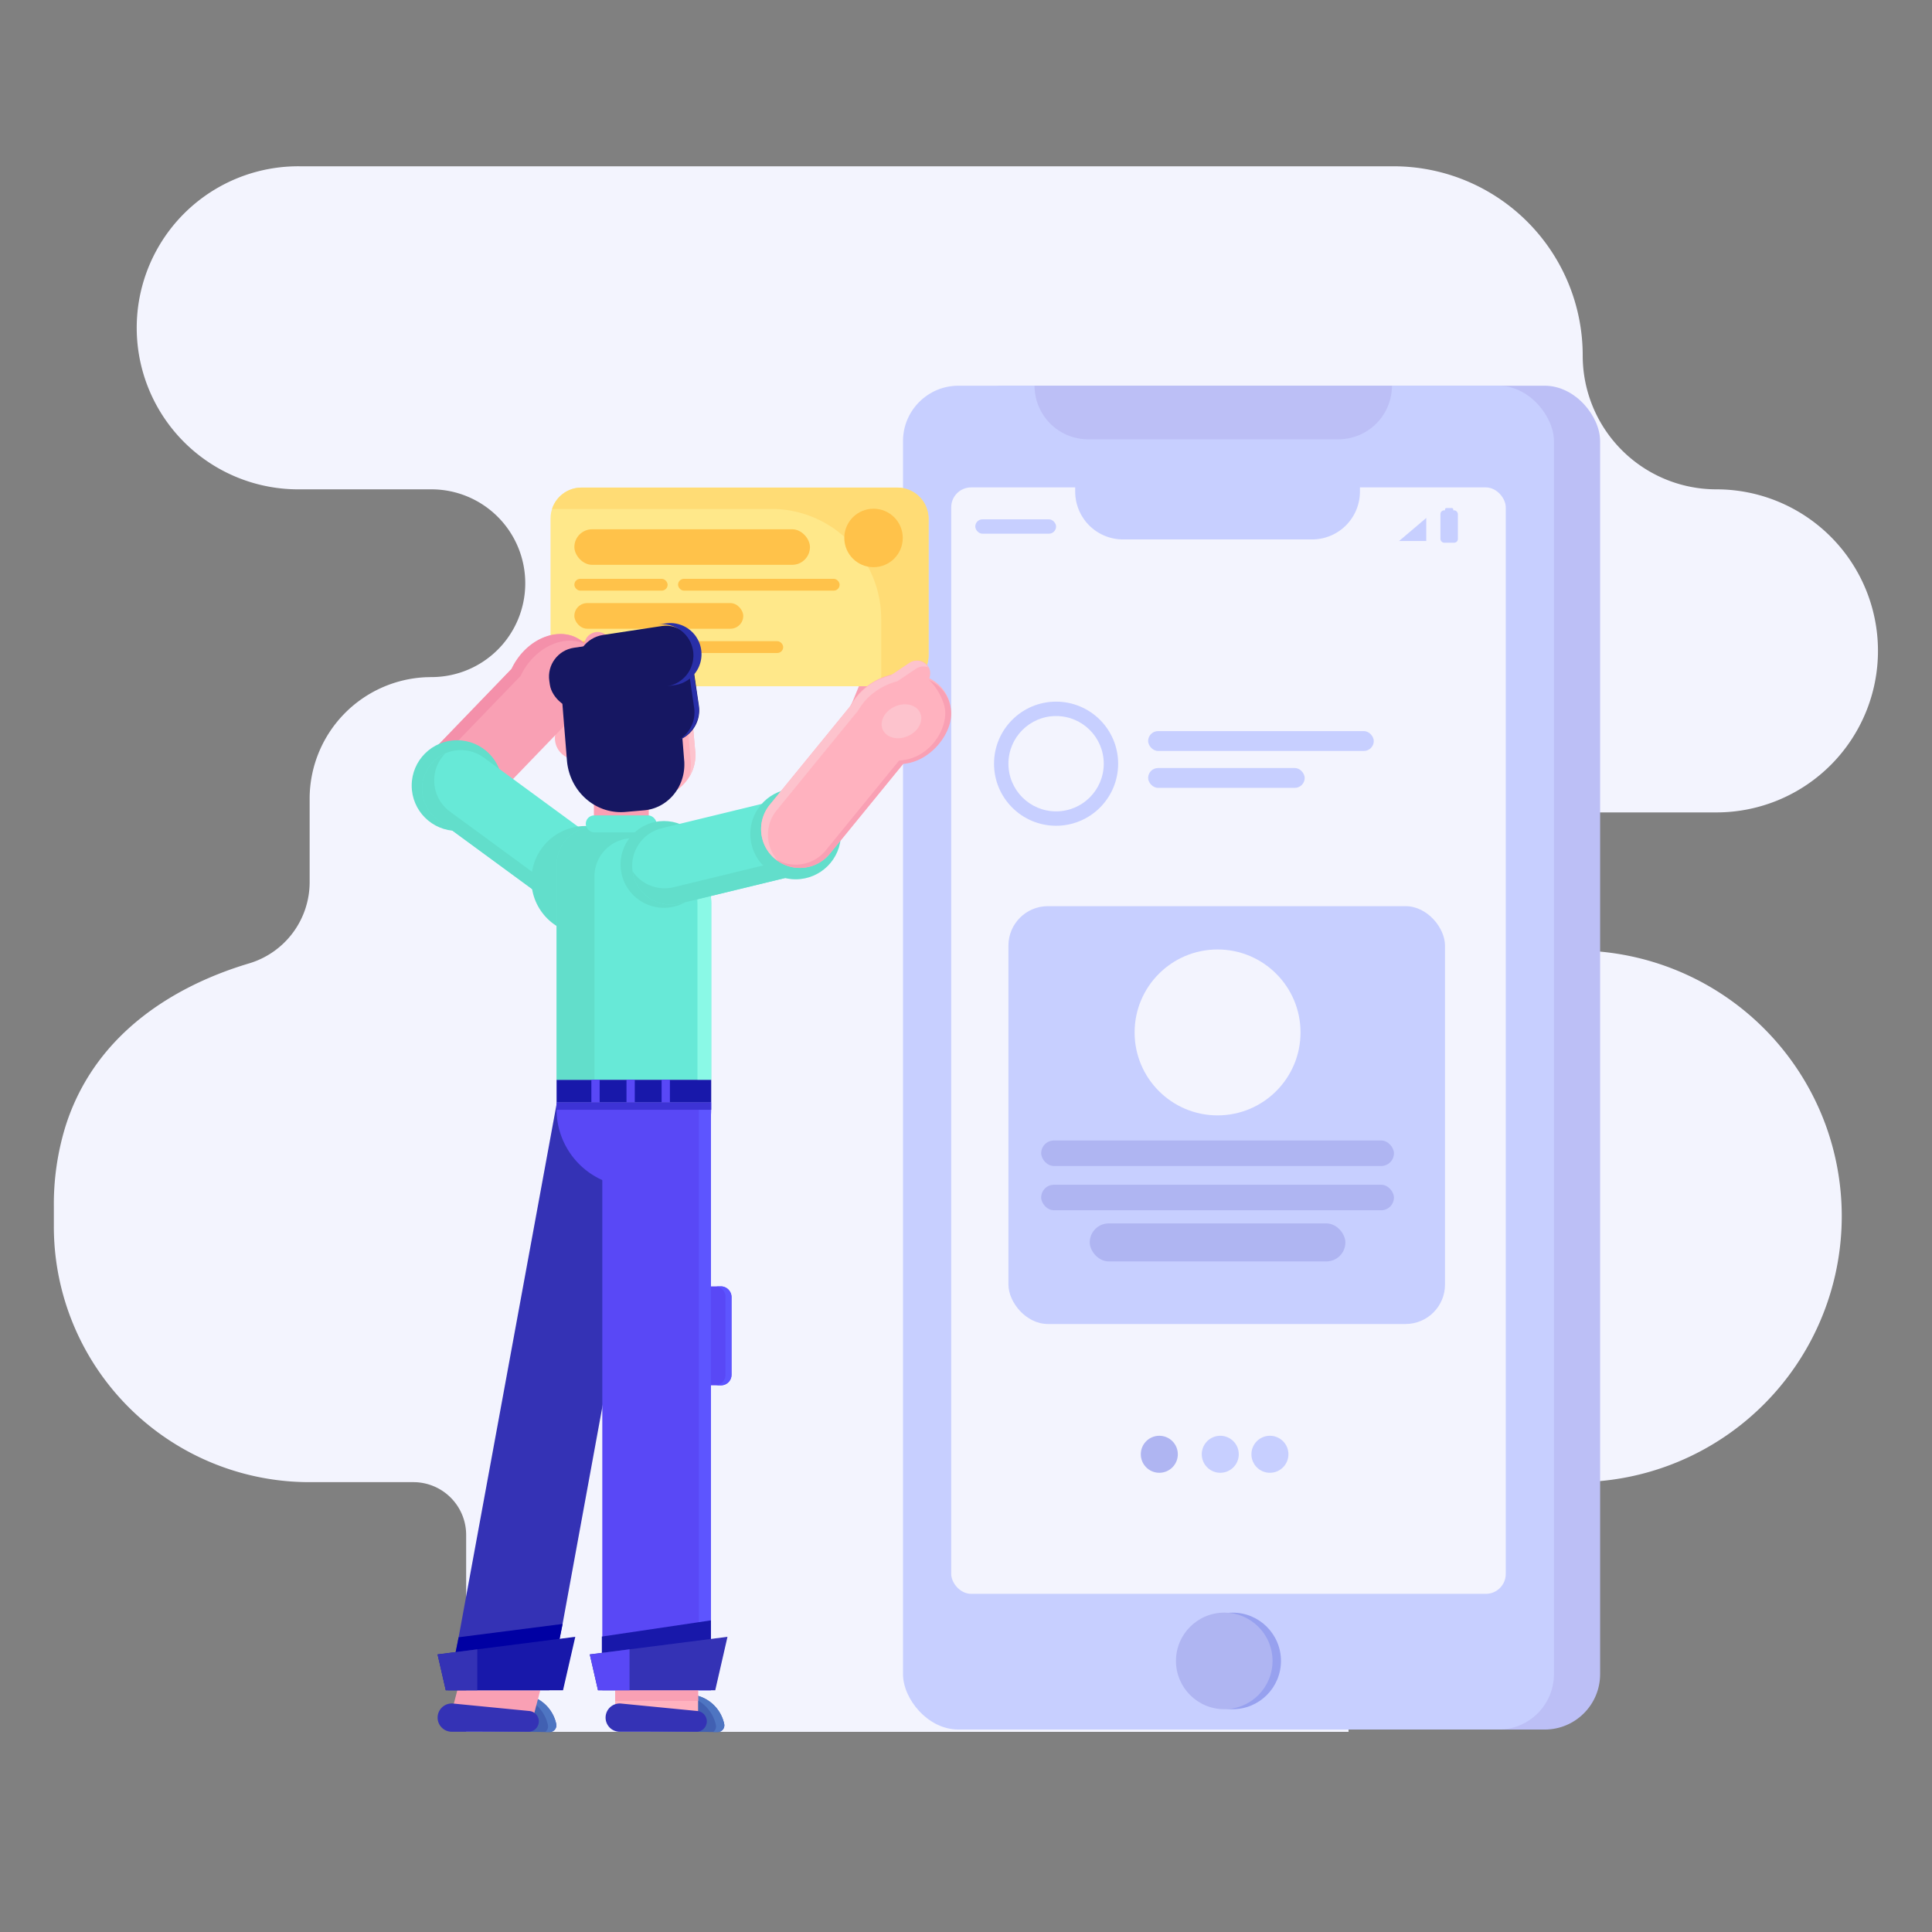 <svg viewBox="0 0 1000 1000" xmlns="http://www.w3.org/2000/svg"><rect x="0" y="0" width="1000" height="1000" fill="#808080" stroke="none"/><path d="m945.56 584a137.78 137.78 0 0 1 -32.56 142.86q-4.18 4.18-8.71 8a137.3 137.3 0 0 1 -84.29 32.24c-1.42 0-2.85.06-4.27.06h-90.37a27.33 27.33 0 0 0 -27.36 27.32v101.91h-456.72v-101.91a27.32 27.32 0 0 0 -27.28-27.32h-53.73a132.33 132.33 0 0 1 -132.4-132.4v-10.41a137.16 137.16 0 0 1 5.72-40.35 113.22 113.22 0 0 1 13.12-28.38c21.42-33.26 56.75-49.39 82.32-57a43.91 43.91 0 0 0 31.24-42.1v-43a63 63 0 0 1 60.35-63c.89 0 1.77-.06 2.67-.06a48.52 48.52 0 0 0 48.58-48.59 48.58 48.58 0 0 0 -48.58-48.59h-68a83.61 83.61 0 1 1 0-167.21h566a97.93 97.93 0 0 1 97.92 97.92 69.19 69.19 0 0 0 69.13 69.29 83.61 83.61 0 1 1 .17 167.22h-178.86a35.14 35.14 0 0 0 -5.84.48 35.75 35.75 0 0 0 5.84 71h106.05a137.72 137.72 0 0 1 129.86 92z" fill="#f3f4fe"/><rect fill="#bcbff6" height="695.57" rx="28.7" width="336.93" x="491.29" y="199.64"/><rect fill="#c7cfff" height="695.57" rx="28.7" width="336.93" x="467.39" y="199.64"/><rect fill="#f3f4fe" height="572.69" rx="10.31" width="287.04" x="492.34" y="252.28"/><path d="m535.48 199.64h185a0 0 0 0 1 0 0 27.74 27.74 0 0 1 -27.74 27.74h-129.52a27.74 27.74 0 0 1 -27.74-27.74 0 0 0 0 1 0 0z" fill="#bcbff6"/><path d="m556.52 251.45h147.38a0 0 0 0 1 0 0v3a24.76 24.76 0 0 1 -24.76 24.76h-97.86a24.76 24.76 0 0 1 -24.76-24.76v-3a0 0 0 0 1 0 0z" fill="#c7cfff"/><circle cx="638.04" cy="859.69" fill="#97a1ef" r="24.99"/><circle cx="633.67" cy="859.69" fill="#afb5f2" r="24.99"/><g fill="#c7cfff"><rect height="16.76" rx="1.92" width="9.02" x="745.57" y="264.15"/><rect height="4.7" rx=".7" width="4.29" x="747.93" y="262.97"/><path d="m724.15 280.03h14.08v-11.94z"/><circle cx="631.61" cy="752.73" r="9.58"/></g><circle cx="600.06" cy="752.73" fill="#afb5f2" r="9.58"/><circle cx="657.31" cy="752.73" fill="#c7cfff" r="9.58"/><circle cx="546.63" cy="395.29" fill="#c7cfff" r="32.12"/><circle cx="546.63" cy="395.29" fill="#f3f4fe" r="24.67"/><g fill="#c7cfff"><rect height="10.27" rx="5.14" width="116.8" x="594.27" y="378.42"/><rect height="10.27" rx="5.14" width="81.04" x="594.27" y="397.53"/><rect height="7.44" rx="3.72" width="41.83" x="504.8" y="268.8"/><rect height="216.27" rx="20.41" width="225.97" x="521.96" y="469.03"/></g><g fill="#afb5f2"><rect height="19.68" rx="9.84" width="132.32" x="564.05" y="633.23"/><rect height="13.2" rx="6.6" width="182.59" x="538.91" y="613.23"/><rect height="13.2" rx="6.6" width="182.59" x="538.91" y="590.32"/></g><circle cx="630.21" cy="534.38" fill="#f3f4fe" r="42.94"/><rect fill="#5948f6" height="51.21" rx="5.43" width="21.32" x="357.31" y="665.83"/><path d="m378.63 671.26v40.35a5.42 5.42 0 0 1 -5.42 5.43h-3.12a5.43 5.43 0 0 0 5.43-5.43v-40.35a5.43 5.43 0 0 0 -5.43-5.43h3.12a5.42 5.42 0 0 1 5.42 5.43z" fill="#5d55ff"/><rect fill="#f9a0b4" height="31.03" rx="6.88" transform="matrix(.924 .381 -.381 .924 171.92 -144.12)" width="13.76" x="442.64" y="346.12"/><rect fill="#ffe88a" height="102.85" rx="16.02" width="195.66" x="284.96" y="252.35"/><path d="m480.62 268.37v70.82a16 16 0 0 1 -16 16h-9.31a15.62 15.62 0 0 0 .8-5v-29.79a57 57 0 0 0 -57-57h-113.35a16 16 0 0 1 15.23-11h163.61a16 16 0 0 1 16.02 15.97z" fill="#ffdc75"/><g fill="#ffc24a"><circle cx="452.14" cy="278.44" r="15.13"/><rect height="18.4" rx="9.2" width="121.94" x="297.29" y="273.95"/><rect height="13.27" rx="6.64" width="87.42" x="297.29" y="312.16"/><rect height="6.12" rx="3.06" width="48.27" x="297.29" y="299.59"/><rect height="6.12" rx="3.06" width="108.09" x="297.29" y="331.88"/><rect height="6.12" rx="3.06" width="83.63" x="350.96" y="299.59"/></g><path d="m249.67 896.09 34.78.43a3.48 3.48 0 0 0 3.45-4.19 19.33 19.33 0 0 0 -38.23 3.76z" fill="#4160b2"/><path d="m264.27 877.59h.66a19.34 19.34 0 0 1 18.67 15.32 3.49 3.49 0 0 1 -1.45 3.59h2.3a3.49 3.49 0 0 0 3.45-4.2 19.34 19.34 0 0 0 -23.63-14.74z" fill="#4e75c2"/><path d="m336.61 896.09 34.78.43a3.47 3.47 0 0 0 3.45-4.19 19.33 19.33 0 0 0 -38.23 3.76z" fill="#4160b2"/><path d="m351.21 877.59h.66a19.33 19.33 0 0 1 18.67 15.32 3.47 3.47 0 0 1 -1.45 3.59h2.3a3.49 3.49 0 0 0 3.45-4.2 19.34 19.34 0 0 0 -23.63-14.74z" fill="#4e75c2"/><circle cx="298.21" cy="382.08" fill="#ffb2bf" r="10.99"/><g fill="#f9a0b4"><rect height="28.9" rx="6.88" transform="matrix(-.441 -.898 .898 -.441 104.17 791.37)" width="13.76" x="291.74" y="348.79"/><rect height="35.93" rx="6.88" transform="matrix(-.917 -.399 .399 -.917 447 781.42)" width="13.76" x="297.87" y="326.27"/><path d="m240.17 424.53a20.06 20.06 0 0 1 -23.57-24.53l.21-.75c.07-.25.15-.49.23-.73s.06-.19.1-.29.11-.31.17-.48c.15-.39.3-.78.48-1.15s.25-.53.38-.8a20.79 20.79 0 0 1 1.4-2.35c.15-.21.29-.42.45-.61a7.31 7.31 0 0 1 .48-.62 17 17 0 0 1 1.13-1.28l41.76-43.28 4.66-4.83a23.17 23.17 0 0 1 1.71-1.59 20.05 20.05 0 0 1 27.15 29.43l-46.41 48.16a19.88 19.88 0 0 1 -10.33 5.7z"/><ellipse cx="284.99" cy="353.41" rx="26.91" ry="21.22" transform="matrix(.563 -.827 .827 .563 -167.52 390.17)"/></g><path d="m300.14 331.17c-9.69-6.6-24.32-2-32.68 10.3a33 33 0 0 0 -2.76 4.87l-1.31 1.35-41.76 43.31c-.39.41-.77.85-1.13 1.28a5.7 5.7 0 0 0 -.48.62c-.16.2-.3.4-.45.61a18.71 18.71 0 0 0 -1.39 2.36c-.14.25-.27.52-.39.79s-.33.76-.47 1.15c-.07.17-.13.32-.18.48a1.66 1.66 0 0 0 -.1.29c-.08.24-.16.48-.23.72s-.14.52-.21.76a20.07 20.07 0 0 0 10.27 22.69 20.06 20.06 0 0 1 -5.48-19.22l.21-.76c.07-.25.15-.48.24-.73a1.52 1.52 0 0 1 .09-.28 4.84 4.84 0 0 1 .18-.49c.14-.38.3-.77.48-1.15s.24-.52.38-.79a19.52 19.52 0 0 1 1.4-2.36c.14-.21.28-.41.44-.61s.31-.42.48-.62c.36-.43.74-.87 1.14-1.28l35.43-36.72 6.32-6.55 1.3-1.35a33.86 33.86 0 0 1 10.52-12.94c7.24-5.33 16-6.85 22.83-3.51a17.23 17.23 0 0 0 -2.69-2.22z" fill="#f490aa"/><circle cx="236.55" cy="406.61" fill="#62decb" r="23.46"/><path d="m218.54 406.87a20.07 20.07 0 0 1 31.87-14.74l16.42 12 1.43 1.06 36.06 26.43a20 20 0 0 1 4.31 28 20.07 20.07 0 0 1 -28 4.32l-4.78-3.5-28.23-20.7-2.19-1.61-18.72-13.72a20 20 0 0 1 -8.17-17.54z" fill="#67e9d7"/><path d="m306.8 461.86a20.07 20.07 0 0 1 -26.19 2.14l-4.78-3.5-28.23-20.7-2.19-1.61-18.71-13.71a20 20 0 0 1 3.78-34.48 18.66 18.66 0 0 0 -1.85 2.18 19.78 19.78 0 0 0 -3.83 10.4 20.06 20.06 0 0 0 8.2 17.58l18.72 13.71 2.18 1.61 28.23 20.7 4.78 3.49a20 20 0 0 0 18.43 2.77c.46-.17.96-.36 1.46-.58z" fill="#62decb"/><circle cx="303.08" cy="455.58" fill="#62decb" r="28.04"/><path d="m307.47 393.03h28.26v45.56h-28.26z" fill="#ffb2bf"/><path d="m307.47 393.03h28.26v30.7h-28.26z" fill="#f9a0b4"/><path d="m276.46 887.04 3.18-12.16h-42.93l-3.17 12.16z" fill="#f9a0b4"/><path d="m340.51 571.32-49.32 269.23-5.33 26.7-1.52 7.63h-52.43l1.52-7.63 3.96-19.81 50.81-276.57z" fill="#3432b5"/><path d="m288.09 570.56h80a0 0 0 0 1 0 0v3.73a40 40 0 0 1 -40 40 40 40 0 0 1 -40-40v-3.73a0 0 0 0 1 0 0z" fill="#5948f6"/><path d="m311.75 571.32h56.22v303.56h-56.22z" fill="#5948f6"/><path d="m361.73 571.32h6.24v303.56h-6.24z" fill="#5d55ff"/><path d="m318.4 874.88h42.93v12.16h-42.93z" fill="#ffb2bf"/><path d="m318.4 874.88h42.93v5.52h-42.93z" fill="#f9a0b4"/><path d="m288.09 570.56h80.03v3.86h-80.03z" fill="#3d33d5"/><path d="m293.31 352.39.21 2.43.21 2.34.32 3.63.2 2.29.13 1.49.11 1.21 1.85 20.9v.19l.17 1.92a25.85 25.85 0 0 0 .8 4.53c.05.2.1.4.16.59 3.24 11.12 13.51 19.23 25.67 20.21a31 31 0 0 0 5 0l10-.8c12.62-1 22.1-11.16 21.78-23 0-.43 0-.88-.08-1.32l-2.56-28.91-.09-1-.11-1.24-.11-1.31a19.23 19.23 0 0 0 -1.07-4.87 21.47 21.47 0 0 0 -18.43-13.87 21.24 21.24 0 0 0 -3.91 0l-29.29 2.33a10.83 10.83 0 0 0 -1.29.18 11.51 11.51 0 0 0 -9.67 12.08z" fill="#ffb2bf"/><path d="m356.59 402.42a21.78 21.78 0 0 0 1-7.19c0-.45 0-.89-.08-1.33l-2.51-28.9-.09-1-.11-1.24-.11-1.31a19.94 19.94 0 0 0 -1.06-4.86 21.5 21.5 0 0 0 -18.44-13.88 22.18 22.18 0 0 0 -3.91 0l-29.28 2.29a9.1 9.1 0 0 0 -1.29.18 12.06 12.06 0 0 0 -7.23 4.24 11.72 11.72 0 0 1 9.53-9.14q.63-.12 1.29-.18l29.29-2.32a21.26 21.26 0 0 1 3.91 0 21.51 21.51 0 0 1 18.44 13.87 19.66 19.66 0 0 1 1.06 4.87l.11 1.3.11 1.24.09 1 2.54 28.94c0 .44.07.88.08 1.32a21.51 21.51 0 0 1 -3.34 12.1z" fill="#fdc3cd"/><path d="m290.36 355.17.2 2.55.21 2.48.3 3.83.2 2.41.12 1.57.1 1.27 1.78 22.05v.21l.17 2a30 30 0 0 0 .77 4.78c0 .2.09.41.15.61 3.11 11.74 12.95 20.29 24.61 21.33a26.52 26.52 0 0 0 4.8 0l9.57-.84c12.09-1 21.18-11.77 20.87-24.27 0-.46 0-.93-.07-1.4l-2.44-30.45-.09-1.09-.1-1.31-.12-1.38a21.68 21.68 0 0 0 -1-5.14 21 21 0 0 0 -17.68-14.63 19.44 19.44 0 0 0 -3.74 0l-28.08 2.46a8.64 8.64 0 0 0 -1.24.19 11.93 11.93 0 0 0 -9.29 12.77z" fill="#161762"/><rect fill="#161762" height="32.27" rx="15.1" transform="matrix(-.989 .145 -.145 -.989 689.61 645.5)" width="74.76" x="283.88" y="331.77"/><path d="m288.09 558.86h80.03v11.7h-80.03z" fill="#1818aa"/><path d="m307.84 427.84h20.3a40 40 0 0 1 40 40v91a0 0 0 0 1 0 0h-80a0 0 0 0 1 0 0v-111.26a19.74 19.74 0 0 1 19.7-19.74z" fill="#67e9d7"/><path d="m349.31 433.87h-1.35-20.62a19.74 19.74 0 0 0 -19.64 19.84v105.15h-19.61v-111.17a19.75 19.75 0 0 1 19.64-19.85h20.63a39.25 39.25 0 0 1 20.95 6.03z" fill="#62decb"/><path d="m368.12 468.05v90.81h-7.12v-90.81a40.19 40.19 0 0 0 -39.62-40.2h6.52a40.2 40.2 0 0 1 40.22 40.2z" fill="#8af9e6"/><g fill="#5948f6"><path d="m342.45 558.86h4.29v11.71h-4.29z" transform="matrix(-1 0 0 -1 689.19 1129.42)"/><path d="m324.27 558.86h4.29v11.71h-4.29z" transform="matrix(-1 0 0 -1 652.83 1129.42)"/><path d="m306.09 558.86h4.29v11.71h-4.29z" transform="matrix(-1 0 0 -1 616.47 1129.42)"/></g><path d="m349.91 349.13a11.69 11.69 0 0 1 11.69 11.69v11.53a11.39 11.39 0 0 1 -11.39 11.39h-16.81a0 0 0 0 1 0 0v-18.1a16.51 16.51 0 0 1 16.51-16.51z" fill="#161762" transform="matrix(-.989 .145 -.145 -.989 744.49 678.56)"/><path d="m359.29 366.34a16.53 16.53 0 0 1 -7.64 16.44 16.51 16.51 0 0 0 9.91-17.61l-2.63-17.91-16.62 2.44a11.37 11.37 0 0 0 -4.66 1.79 11 11 0 0 1 2.38-.62l16.63-2.44z" fill="#292fa8"/><rect fill="#161762" height="32.27" rx="16.14" transform="matrix(-.99 .15 -.15 -.99 709.45 630.01)" width="63.13" x="300.18" y="324.75"/><path d="m358.74 336.92a16.14 16.14 0 0 1 -13.45 18.28l4.07-.6a16.14 16.14 0 0 0 -2.36-32.1 17.11 17.11 0 0 0 -2.35.17l-4.2.62a16.54 16.54 0 0 1 2.31-.17 16.15 16.15 0 0 1 15.98 13.8z" fill="#292fa8"/><path d="m320.74 896.35h39.72a5.38 5.38 0 0 0 5.38-5.38 5.38 5.38 0 0 0 -4.86-5.35l-39.53-3.87a7.32 7.32 0 0 0 -8 7.28 7.32 7.32 0 0 0 7.29 7.32z" fill="#3432b5"/><path d="m233.8 896.35h39.72a5.37 5.37 0 0 0 5.37-5.38 5.38 5.38 0 0 0 -4.85-5.35l-39.53-3.87a7.32 7.32 0 0 0 -8 7.28 7.32 7.32 0 0 0 7.29 7.32z" fill="#3432b5"/><path d="m311.52 873.57h56.45v-34.87l-56.45 8.38z" fill="#1818aa"/><path d="m376.55 847.21-6.34 27.67h-60.69l-4.25-18.56 20.58-2.63z" fill="#3432b5"/><path d="m291.19 840.55-5.33 26.7h-52.43l3.96-19.81z" fill="#0000a3"/><path d="m297.77 847.21-6.35 27.67h-60.68l-4.26-18.56z" fill="#1818aa"/><path d="m325.85 853.69v21.19h-16.33l-4.25-18.56z" fill="#5948f6"/><path d="m247.06 853.69v21.19h-16.33l-4.25-18.56z" fill="#3432b5"/><rect fill="#67e9d7" height="8.8" rx="4.4" width="36.69" x="303.19" y="422.04"/><circle cx="343.66" cy="447.43" fill="#62decb" r="22.47"/><path d="m426.25 418a20.07 20.07 0 0 1 -9.25 33.88l-19.79 4.8-1.73.42-43.48 10.55a20 20 0 0 1 -24.22-14.75 20.06 20.06 0 0 1 14.75-24.21l5.75-1.41 34-8.26 2.64-.64 22.55-5.48a20 20 0 0 1 18.78 5.1z" fill="#67e9d7"/><path d="m428.92 421.21a19.84 19.84 0 0 1 2.83 6.45 20.06 20.06 0 0 1 -14.75 24.22l-19.8 4.81-1.73.42-43.47 10.55a20.05 20.05 0 0 1 -24.22-14.76c-.16-.67-.29-1.34-.38-2a20 20 0 0 0 21.38 8.3l43.45-10.55 1.73-.42 19.79-4.8a20.07 20.07 0 0 0 15.17-22.22z" fill="#62decb"/><circle cx="411.82" cy="431.67" fill="#62decb" r="23.46"/><g fill="#ffb2bf"><rect height="31.99" rx="6.88" transform="matrix(.556 .831 -.831 .556 501.69 -230.92)" width="13.76" x="460.02" y="337.95"/><path d="m394 427.42a20.06 20.06 0 0 0 27.11 20.5l.73-.3.69-.31a2.24 2.24 0 0 0 .27-.13l.46-.23c.37-.2.74-.4 1.09-.61l.75-.48a20.22 20.22 0 0 0 2.17-1.67c.19-.16.37-.33.55-.51s.38-.36.56-.55c.39-.4.77-.83 1.13-1.28l38-46.59 4.25-5.2a21.93 21.93 0 0 0 1.37-1.88 20.08 20.08 0 0 0 -4.13-26.33 20.38 20.38 0 0 0 -5.25-3.1 20.08 20.08 0 0 0 -23 5.95l-42.28 51.79a19.93 19.93 0 0 0 -4.47 10.93z"/><ellipse cx="464.83" cy="372.58" rx="28.04" ry="22.98" transform="matrix(.911 -.412 .412 .911 -112.13 224.27)"/></g><path d="m480.21 345.06a6.89 6.89 0 0 0 -9.55-1.9l-9.79 6.54a34.24 34.24 0 0 0 -5.49 1.93 31.59 31.59 0 0 0 -14.72 13.21l-42.16 51.65a20 20 0 0 0 2.85 28.21 16.46 16.46 0 0 0 1.66 1.22 20.05 20.05 0 0 1 -1-26.5l35.6-43.62 6.56-8a30.33 30.33 0 0 1 8.34-9.44c.37-.28.75-.55 1.13-.81a34 34 0 0 1 10.75-4.89l5.89-3.94 3.88-2.6a6.89 6.89 0 0 1 6.22-.73 1.52 1.52 0 0 0 -.17-.33z" fill="#fdc3cd"/><ellipse cx="466.59" cy="373.73" fill="#fdc3cd" rx="10.61" ry="8.36" transform="matrix(.911 -.412 .412 .911 -112.45 225.1)"/><path d="m419 446.22.73-.29c.24-.1.46-.2.69-.32a2.24 2.24 0 0 0 .27-.13c.16-.07.31-.15.46-.23.37-.19.74-.39 1.09-.61l.75-.47a20.22 20.22 0 0 0 2.17-1.67l.55-.52a7.27 7.27 0 0 0 .56-.55c.39-.4.77-.83 1.13-1.27l36.49-44.7 1.46-1.79a30.94 30.94 0 0 0 4-.56c11.81-2.39 20.06-14.3 19.92-24.31-.07-5.4-4.27-13.23-8.55-16.92 8.34 4 11.54 11 11.62 17.26.16 11.12-11 25.15-24.83 26.23l-37.95 46.49c-.36.44-.74.87-1.13 1.27-.18.19-.37.38-.56.55s-.36.35-.55.51a20.43 20.43 0 0 1 -2.18 1.68l-.74.47c-.35.22-.72.42-1.09.61l-.46.23-.27.13a7.41 7.41 0 0 1 -.7.31l-.72.3a20.05 20.05 0 0 1 -19.82-3.22 7.2 7.2 0 0 1 -.6-.52 20.07 20.07 0 0 0 18.26 2.04z" fill="#f9a0b4"/></svg>